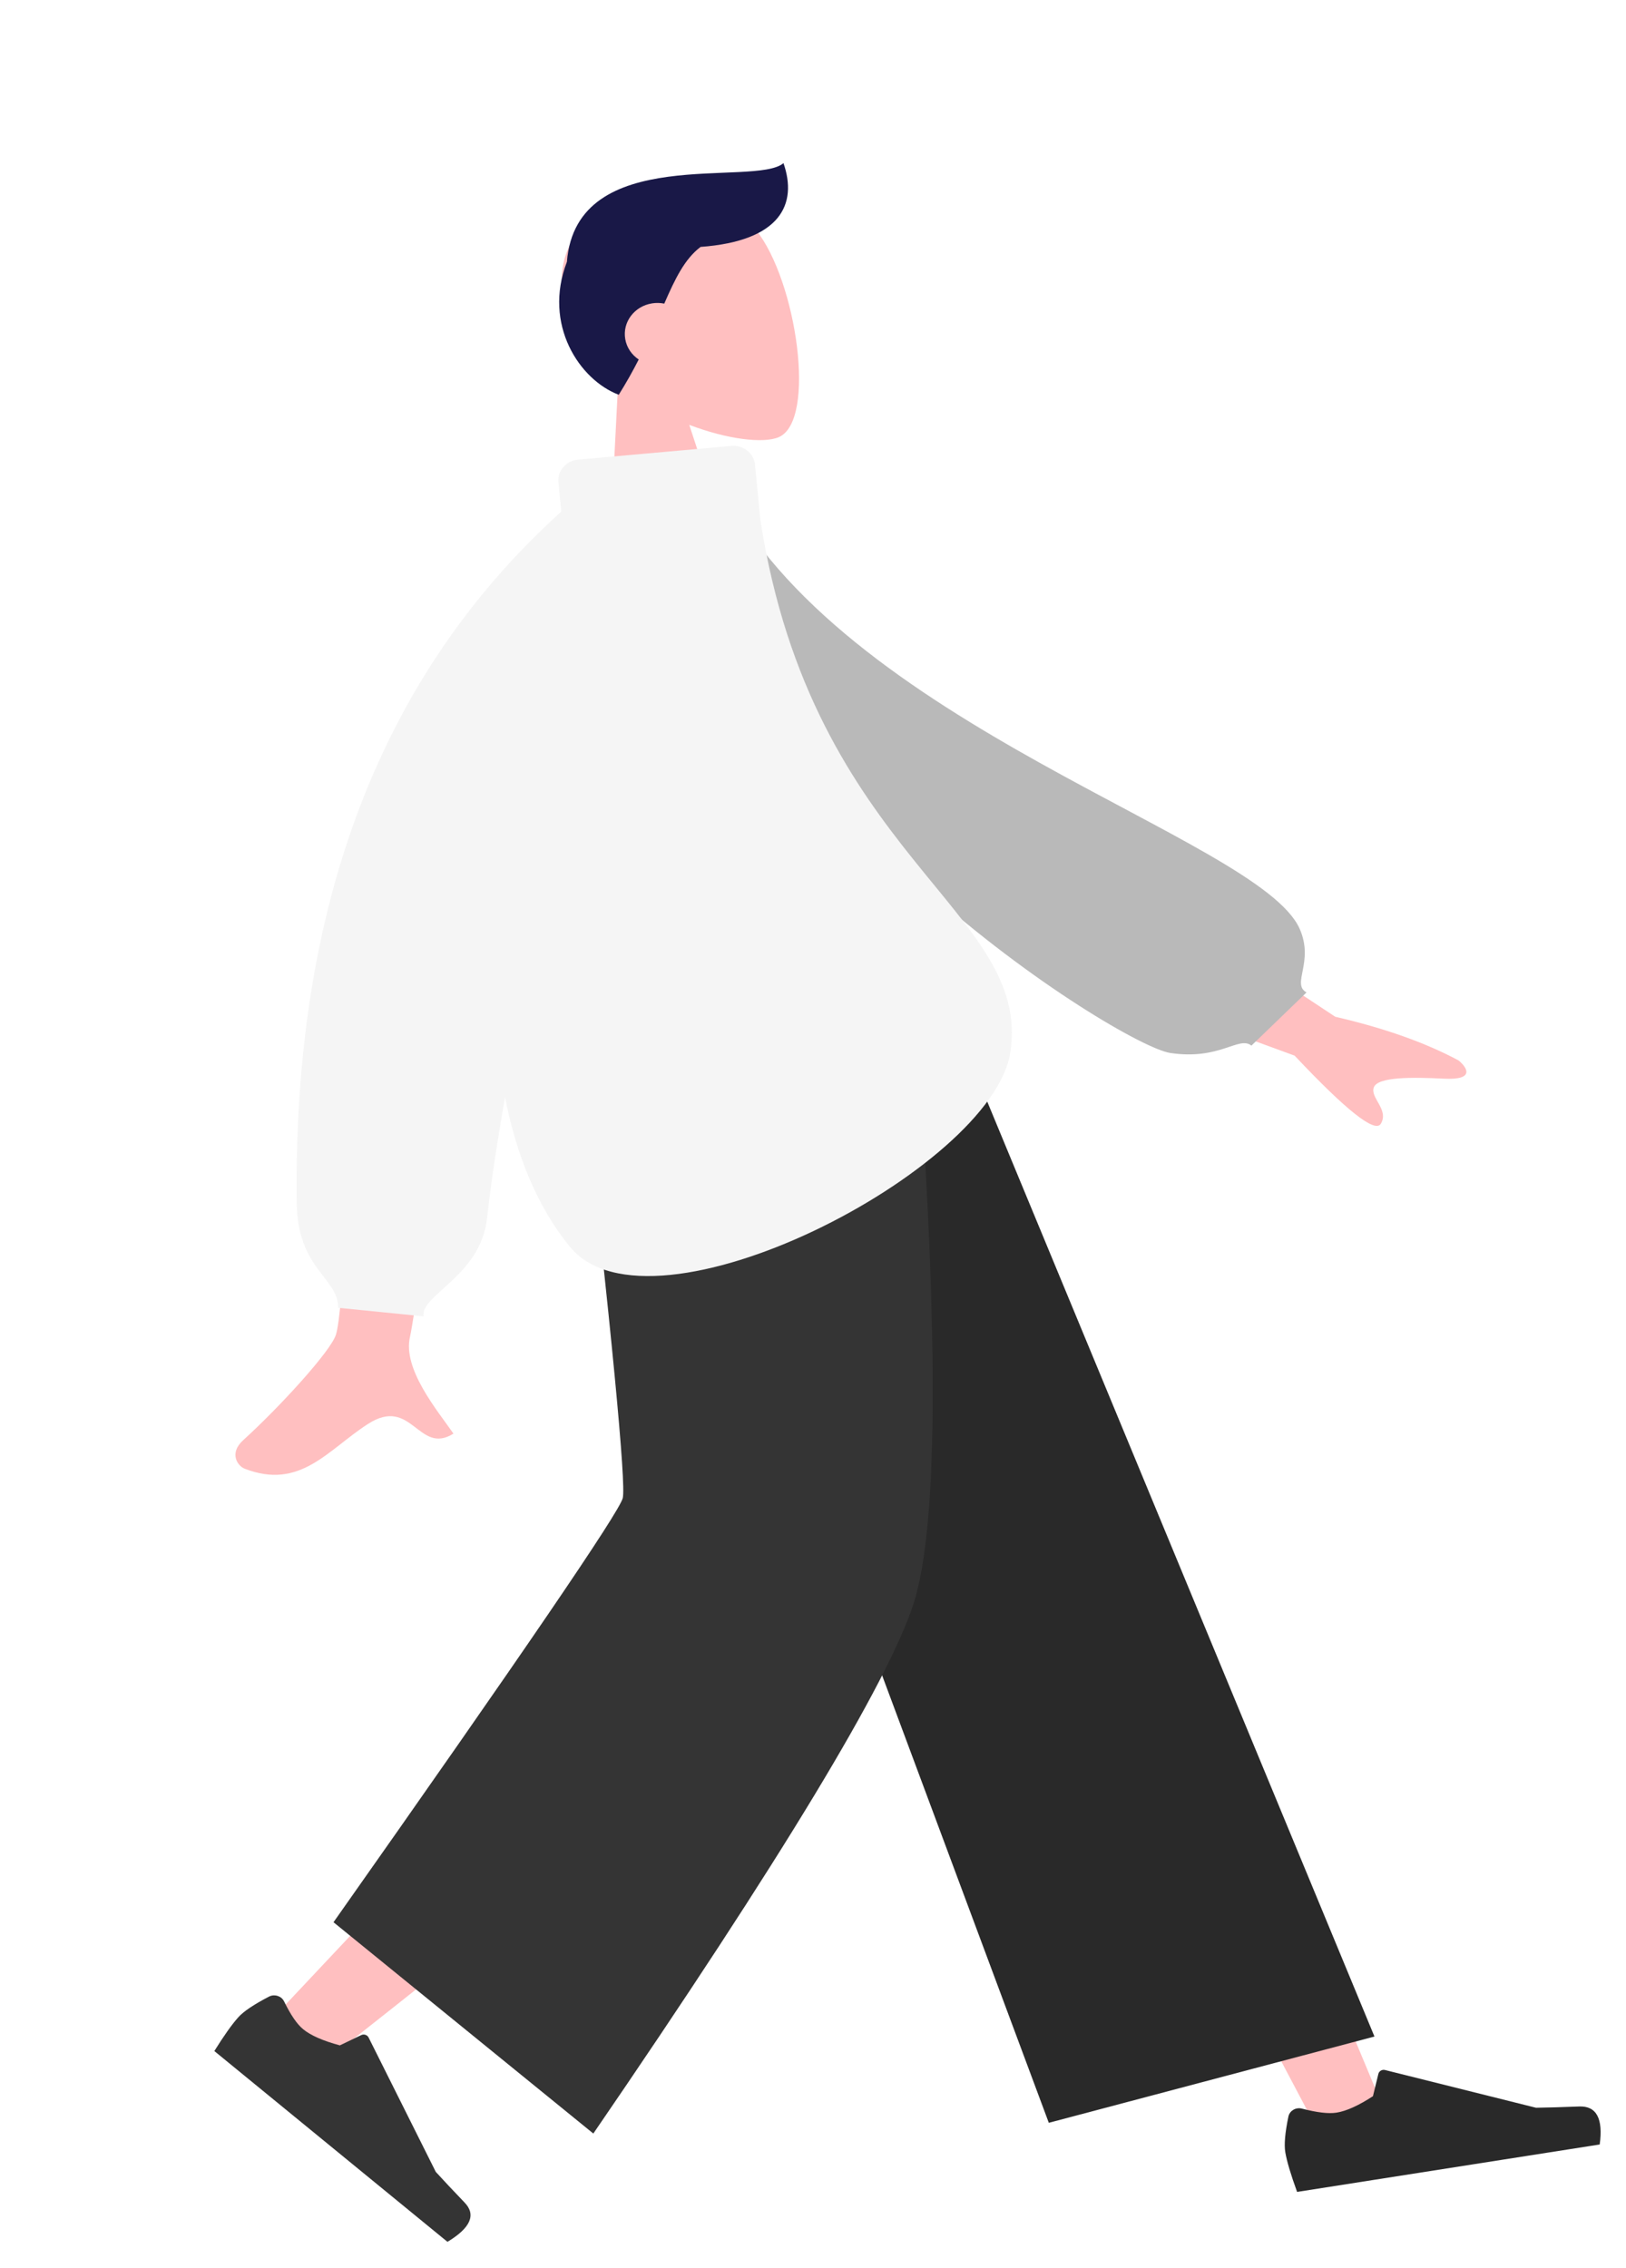 <svg width="304" height="424" viewBox="0 0 304 424" fill="none" xmlns="http://www.w3.org/2000/svg">
<g filter="url(#filter0_d_223_1573)">
<path fill-rule="evenodd" clip-rule="evenodd" d="M100.549 41.941C95.035 37.494 90.814 31.647 90.111 24.464C88.088 3.766 118.745 3.584 126.339 13C133.932 22.416 137.76 48.72 130.567 51.743C127.698 52.949 121.005 52.146 113.866 49.432L122.685 76.287L98.613 80.06L100.549 41.941Z" fill="#FFBFC0"/>
<path fill-rule="evenodd" clip-rule="evenodd" d="M115.98 16.162C113.014 18.416 111.252 22.044 109.192 26.764C108.467 26.616 107.7 26.592 106.923 26.713C103.6 27.234 101.348 30.225 101.895 33.393C102.172 35.002 103.117 36.347 104.416 37.213C103.346 39.305 102.123 41.507 100.683 43.806C93.352 41.036 86.469 30.691 90.989 18.954C92.761 -3.415 126.129 5.067 131.48 0.502C134.133 8.103 131.005 15.057 115.98 16.162Z" fill="#191847"/>
<path fill-rule="evenodd" clip-rule="evenodd" d="M111.961 163.216L181.679 274.275L232.019 369.513L245.057 367.47L156.77 156.193L111.961 163.216Z" fill="#FFBFC0"/>
<path fill-rule="evenodd" clip-rule="evenodd" d="M102.048 164.77C108.723 206.59 110.771 263.982 109.999 266.775C109.483 268.637 85.177 295.101 37.08 346.165L47.64 353.917C106.748 307.336 137.397 281.384 139.587 276.064C142.871 268.083 146.106 198.874 151.079 157.085L102.048 164.77Z" fill="#FFBFC0"/>
<path fill-rule="evenodd" clip-rule="evenodd" d="M35.288 343.284C32.457 344.758 30.552 346.037 29.576 347.12C28.388 348.438 26.886 350.551 25.072 353.458C26.688 354.781 41.218 366.672 68.66 389.13C72.984 386.517 74.054 384.07 71.868 381.791C69.682 379.511 67.884 377.597 66.475 376.049L53.915 350.93C53.673 350.447 53.067 350.239 52.561 350.465C52.552 350.469 52.544 350.473 52.535 350.477L48.54 352.398C45.382 351.545 43.097 350.541 41.685 349.385C40.537 348.446 39.347 346.711 38.115 344.18C37.643 343.208 36.435 342.78 35.418 343.222C35.374 343.241 35.331 343.262 35.288 343.284Z" fill="#343434"/>
<path fill-rule="evenodd" clip-rule="evenodd" d="M225.881 365.715C225.251 368.746 225.058 370.97 225.303 372.388C225.6 374.112 226.336 376.581 227.509 379.794C229.607 379.465 248.465 376.51 284.082 370.927C284.753 366.064 283.472 363.696 280.241 363.823C277.01 363.95 274.321 364.029 272.175 364.059L243.953 357.007C243.41 356.871 242.855 357.181 242.712 357.698C242.71 357.707 242.707 357.716 242.705 357.725L241.689 361.898C238.982 363.662 236.712 364.687 234.879 364.975C233.389 365.208 231.233 364.957 228.411 364.222C227.328 363.939 226.21 364.547 225.914 365.58C225.901 365.624 225.89 365.669 225.881 365.715Z" fill="#292929"/>
<path fill-rule="evenodd" clip-rule="evenodd" d="M181.086 366.874L241.971 350.745L161.11 155.513L105.586 164.215L181.086 366.874Z" fill="#292929"/>
<path fill-rule="evenodd" clip-rule="evenodd" d="M47.353 329.376L95.93 368.882C131.067 317.58 151.018 284.572 155.782 269.858C160.547 255.144 160.583 217.302 155.892 156.331L93.383 166.128C99.401 219.471 102.084 247.457 101.429 250.086C100.775 252.715 82.749 279.145 47.353 329.376Z" fill="#343434"/>
<path fill-rule="evenodd" clip-rule="evenodd" d="M200.466 137.475L234.641 160.09C243.816 162.21 251.504 164.935 257.704 168.263C259.179 169.477 260.985 171.964 254.981 171.666C248.976 171.367 242.646 171.31 241.864 173.266C241.083 175.222 244.765 177.454 243.154 180.106C242.081 181.874 236.712 177.627 227.048 167.365L193.442 155.054L200.466 137.475ZM52.067 135.419L74.867 131.928C66.698 187.9 62.295 217.226 61.658 219.905C60.225 225.934 66.805 233.743 69.782 238.027C63.204 242.147 62.039 230.89 53.767 236.238C46.216 241.119 41.126 248.617 30.733 244.58C29.455 244.083 27.743 241.729 30.472 239.251C37.27 233.079 46.803 222.648 47.8 219.55C49.159 215.325 50.581 187.281 52.067 135.419Z" fill="#FFBFC0"/>
<path fill-rule="evenodd" clip-rule="evenodd" d="M110.941 63.317L119.687 60.445C142.047 105.679 220.457 126.611 227.988 143.65C230.75 149.899 226.373 153.962 229.269 155.544L218.972 165.485C216.614 163.607 213.078 168.273 203.768 166.856C194.459 165.439 120.633 119.508 110.941 63.317Z" fill="#B9B9B9"/>
<path fill-rule="evenodd" clip-rule="evenodd" d="M127.165 67.254C136.965 130.243 178.078 140.259 173.883 166.801C170.42 188.72 106.764 221.675 91.561 203.105C85.408 195.588 81.539 185.936 79.423 175.116C77.876 183.926 76.753 191.478 76.055 197.772C74.85 208.629 63.516 212.101 64.206 216.103L48.209 214.5C48.31 208.901 40.637 207.385 40.477 194.936C39.759 139.159 56.247 96.062 89.941 65.646L89.405 60.153C89.201 58.023 90.843 56.135 93.077 55.932L121.728 53.368C123.963 53.164 125.946 54.73 126.155 56.861C126.155 56.861 126.156 56.863 126.152 56.865L127.165 67.254Z" fill="#F5F5F5"/>
</g>
<defs>
<filter id="filter0_d_223_1573" x="0" y="0.502" width="312.177" height="441.508" filterUnits="userSpaceOnUse" color-interpolation-filters="sRGB">
<feFlood flood-opacity="0" result="BackgroundImageFix"/>
<feColorMatrix in="SourceAlpha" type="matrix" values="0 0 0 0 0 0 0 0 0 0 0 0 0 0 0 0 0 0 127 0" result="hardAlpha"/>
<feOffset dx="15" dy="30"/>
<feGaussianBlur stdDeviation="2"/>
<feComposite in2="hardAlpha" operator="out"/>
<feColorMatrix type="matrix" values="0 0 0 0 0 0 0 0 0 0 0 0 0 0 0 0 0 0 0.1 0"/>
<feBlend mode="normal" in2="BackgroundImageFix" result="effect1_dropShadow_223_1573"/>
<feBlend mode="normal" in="SourceGraphic" in2="effect1_dropShadow_223_1573" result="shape"/>
</filter>
</defs>
</svg>
